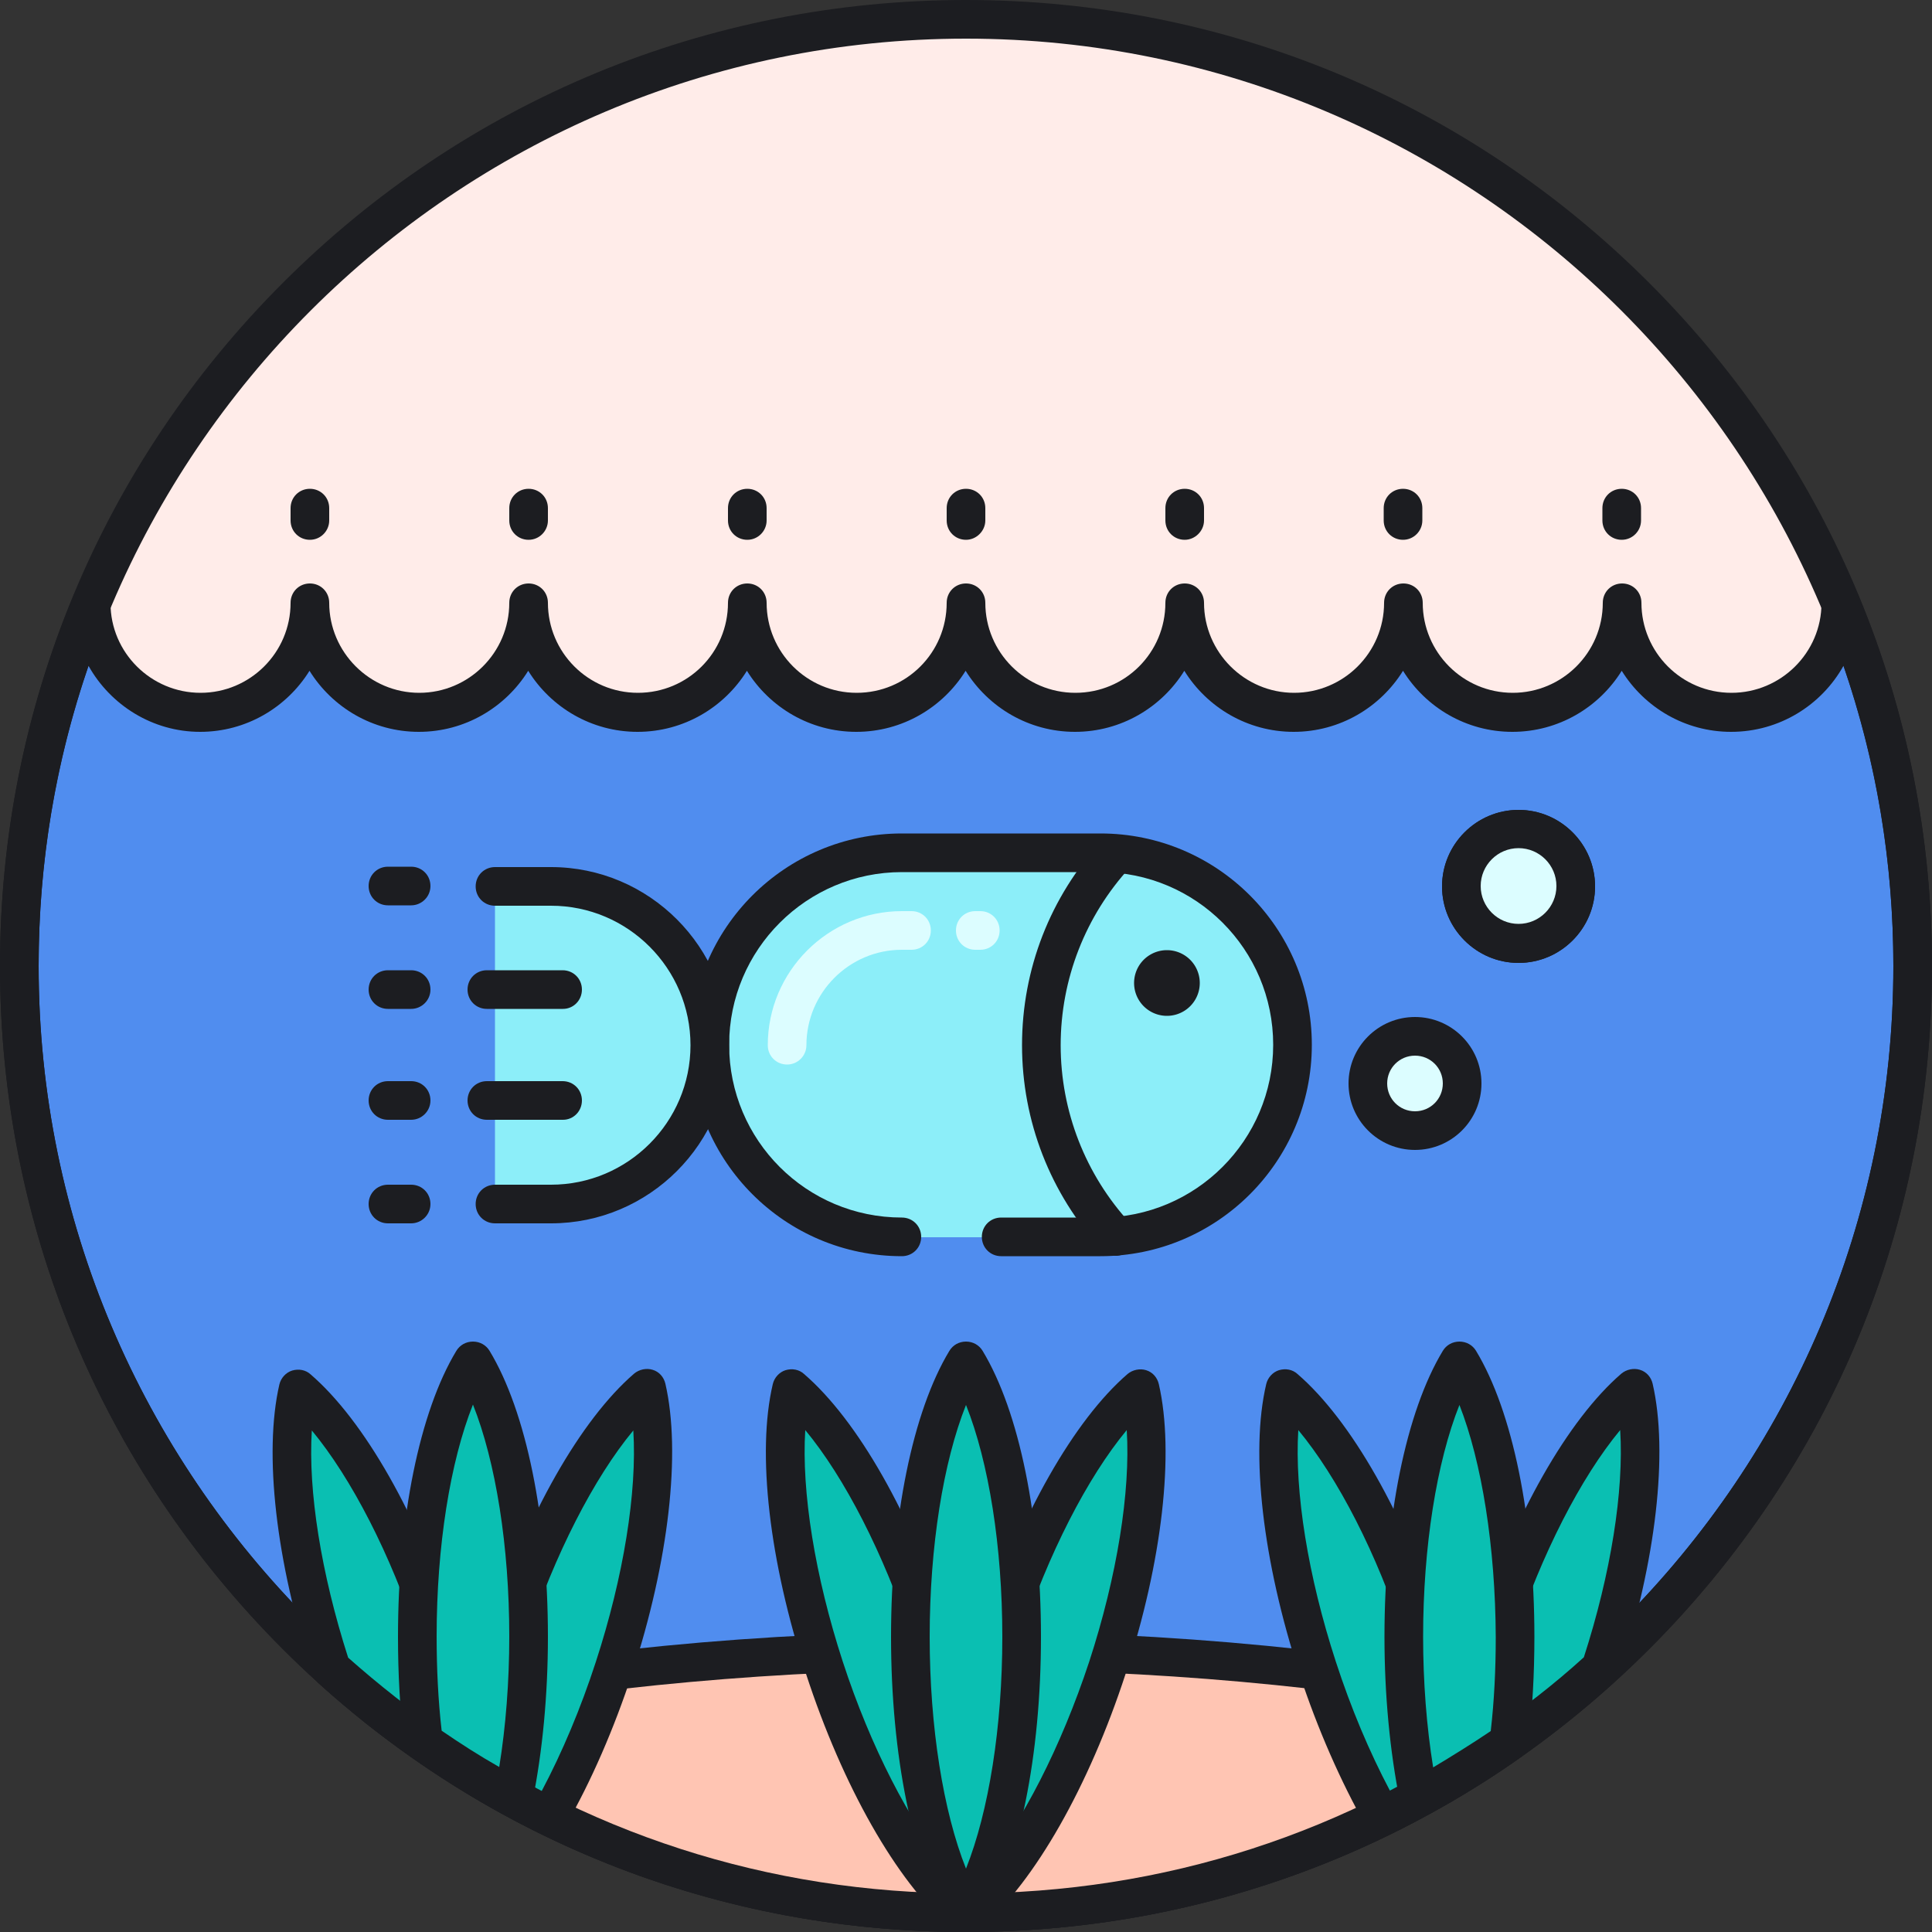 <svg xmlns="http://www.w3.org/2000/svg" viewBox="0 0 1024 1024" version="1.1"><rect x="0" y="0" width="1024" height="1024" fill="#333333" stroke="none"/><path d="M512 512m-501.76 0a501.76 501.76 0 1 0 1003.52 0 501.76 501.76 0 1 0-1003.52 0Z" fill="#FFECE9" p-id="13176"></path><path d="M917.709 377.651c-31.949 0-57.958-26.01-57.958-57.958 0 31.949-26.01 57.958-57.958 57.958s-57.958-26.01-57.958-57.958c0 31.949-26.01 57.958-57.958 57.958s-57.958-26.01-57.958-57.958c0 31.949-26.01 57.958-57.958 57.958-31.949 0-57.958-26.01-57.958-57.958 0 31.949-26.01 57.958-57.958 57.958-31.949 0-57.958-26.01-57.958-57.958 0 31.949-26.01 57.958-57.958 57.958s-57.958-26.01-57.958-57.958c0 31.949-26.01 57.958-57.958 57.958s-57.958-26.01-57.958-57.958c0 31.949-26.01 57.958-57.958 57.958-31.949 0-57.958-25.805-57.958-57.754C23.757 378.88 10.24 443.802 10.24 512c0 277.094 224.666 501.76 501.76 501.76s501.76-224.666 501.76-501.76c0-68.198-13.517-133.12-38.093-192.307-0.205 31.949-26.01 57.958-57.958 57.958z" fill="#508DEF" p-id="13177"></path><path d="M512 1024c-136.806 0-265.421-53.248-362.086-149.914C53.248 777.421 0 648.806 0 512S53.248 246.579 149.914 149.914C246.579 53.248 375.194 0 512 0s265.421 53.248 362.086 149.914C970.752 246.579 1024 375.194 1024 512s-53.248 265.421-149.914 362.086C777.421 970.752 648.806 1024 512 1024z m0-1003.52C241.05 20.48 20.48 241.05 20.48 512s220.57 491.52 491.52 491.52 491.52-220.57 491.52-491.52S782.95 20.48 512 20.48z" fill="#1C1D21" p-id="13178"></path><path d="M512 1024c-136.806 0-265.421-53.248-362.086-149.914C53.248 777.421 0 648.806 0 512c0-67.994 13.107-133.939 38.912-196.198 1.843-4.506 6.758-7.168 11.469-6.144s8.192 5.12 8.192 10.035c0 26.214 21.504 47.514 47.718 47.514s47.718-21.299 47.718-47.718c0-5.734 4.506-10.24 10.24-10.24s10.24 4.506 10.24 10.24c0 26.214 21.504 47.718 47.718 47.718s47.718-21.299 47.718-47.718c0-5.734 4.506-10.24 10.24-10.24s10.24 4.506 10.24 10.24c0 26.214 21.299 47.718 47.718 47.718s47.718-21.299 47.718-47.718c0-5.734 4.506-10.24 10.24-10.24s10.24 4.506 10.24 10.24c0 26.214 21.299 47.718 47.718 47.718S501.76 345.907 501.76 319.488c0-5.734 4.506-10.24 10.24-10.24s10.24 4.506 10.24 10.24c0 26.214 21.299 47.718 47.718 47.718s47.718-21.299 47.718-47.718c0-5.734 4.506-10.24 10.24-10.24s10.24 4.506 10.24 10.24c0 26.214 21.504 47.718 47.718 47.718s47.718-21.299 47.718-47.718c0-5.734 4.506-10.24 10.24-10.24s10.24 4.506 10.24 10.24c0 26.214 21.299 47.718 47.718 47.718 26.214 0 47.718-21.299 47.718-47.718 0-5.734 4.506-10.24 10.24-10.24s10.24 4.506 10.24 10.24c0 26.214 21.299 47.718 47.718 47.718 26.214 0 47.718-21.299 47.718-47.514 0-4.915 3.482-9.011 8.192-10.035s9.626 1.638 11.469 6.144c25.805 62.259 38.912 128.205 38.912 196.198 0 136.806-53.248 265.421-149.914 362.086C777.421 970.752 648.806 1024 512 1024zM46.899 352.87C29.286 403.866 20.48 457.318 20.48 512c0 270.95 220.57 491.52 491.52 491.52s491.52-220.57 491.52-491.52c0-54.682-8.806-108.134-26.419-159.13-11.674 20.89-33.997 35.021-59.597 35.021-24.371 0-45.875-12.902-57.958-32.358-12.083 19.456-33.587 32.358-57.958 32.358s-45.875-12.902-57.958-32.358c-12.083 19.456-33.587 32.358-57.958 32.358s-45.875-12.902-57.958-32.358c-12.083 19.456-33.587 32.358-57.958 32.358s-45.875-12.902-57.958-32.358c-12.083 19.456-33.587 32.358-57.958 32.358s-45.875-12.902-57.958-32.358c-12.083 19.456-33.587 32.358-57.958 32.358s-45.875-12.902-57.958-32.358c-12.083 19.456-33.587 32.358-57.958 32.358s-45.875-12.902-57.958-32.358c-12.083 19.456-33.587 32.358-57.958 32.358-25.19 0-47.514-14.131-59.187-35.021z" fill="#1C1D21" p-id="13179"></path><path d="M200.09 905.011C285.901 973.21 394.24 1013.76 512 1013.76s226.099-40.55 311.91-108.749c-97.28-19.661-202.342-30.31-311.91-30.31s-214.63 10.854-311.91 30.31z" fill="#FFC5B3" p-id="13180"></path><path d="M512 1024c-116.736 0-226.918-38.298-318.259-110.797-3.072-2.458-4.506-6.554-3.686-10.445 1.024-3.891 4.096-6.758 7.987-7.578 100.352-20.275 206.029-30.515 313.754-30.515s213.402 10.24 313.754 30.515c3.891 0.819 6.963 3.686 7.987 7.578 1.024 3.891-0.41 7.987-3.686 10.445C738.918 985.702 628.736 1024 512 1024z m-287.334-113.254C308.634 971.571 407.552 1003.52 512 1003.52s203.366-31.949 287.334-92.774c-92.365-17.203-188.826-25.805-287.334-25.805s-194.97 8.806-287.334 25.805z" fill="#1C1D21" p-id="13181"></path><path d="M583.27 452.198h-105.267c-56.115 0-101.786 45.466-101.786 101.786 0 56.115 45.466 101.786 101.786 101.786h105.267c56.115 0 101.786-45.466 101.786-101.786 0-56.32-45.466-101.786-101.786-101.786z" fill="#8CEEF9" p-id="13182"></path><path d="M583.27 665.805h-52.634c-5.734 0-10.24-4.506-10.24-10.24s4.506-10.24 10.24-10.24h52.634c50.381 0 91.546-40.96 91.546-91.546s-40.96-91.546-91.546-91.546h-105.267c-50.381 0-91.546 40.96-91.546 91.546s40.96 91.546 91.546 91.546c5.734 0 10.24 4.506 10.24 10.24s-4.506 10.24-10.24 10.24c-61.85 0-112.026-50.176-112.026-112.026s50.176-112.026 112.026-112.026h105.267c61.85 0 112.026 50.176 112.026 112.026s-50.176 112.026-112.026 112.026z" fill="#1C1D21" p-id="13183"></path><path d="M417.178 564.224c-5.734 0-10.24-4.506-10.24-10.24 0-39.117 31.949-71.066 71.066-71.066h5.12c5.734 0 10.24 4.506 10.24 10.24s-4.506 10.24-10.24 10.24h-5.12c-27.853 0-50.586 22.733-50.586 50.586 0 5.53-4.506 10.24-10.24 10.24zM519.578 503.398h-2.662c-5.734 0-10.24-4.506-10.24-10.24s4.506-10.24 10.24-10.24h2.662c5.734 0 10.24 4.506 10.24 10.24s-4.506 10.24-10.24 10.24z" fill="#DCFDFF" p-id="13184"></path><path d="M292.045 469.606h-29.696v168.55h29.696c46.49 0 84.173-37.683 84.173-84.173 0-46.694-37.683-84.378-84.173-84.378z" fill="#8CEEF9" p-id="13185"></path><path d="M292.045 648.397h-29.696c-5.734 0-10.24-4.506-10.24-10.24s4.506-10.24 10.24-10.24h29.696c40.755 0 73.933-33.178 73.933-73.933s-33.178-73.933-73.933-73.933h-29.696c-5.734 0-10.24-4.506-10.24-10.24s4.506-10.24 10.24-10.24h29.696c52.019 0 94.413 42.394 94.413 94.413 0 52.019-42.394 94.413-94.413 94.413zM591.462 665.6c-2.662 0-5.53-1.024-7.578-3.277-27.238-29.696-42.189-68.198-42.189-108.339 0-40.346 14.95-78.643 42.189-108.339 3.891-4.096 10.24-4.506 14.541-0.614 4.096 3.891 4.506 10.24 0.614 14.541-23.757 25.805-36.864 59.392-36.864 94.413s13.107 68.608 36.864 94.413c3.891 4.096 3.482 10.65-0.614 14.541-2.048 1.638-4.506 2.662-6.963 2.662z" fill="#1C1D21" p-id="13186"></path><path d="M618.496 521.011m-17.408 0a17.408 17.408 0 1 0 34.816 0 17.408 17.408 0 1 0-34.816 0Z" fill="#1C1D21" p-id="13187"></path><path d="M298.394 534.733H258.048c-5.734 0-10.24-4.506-10.24-10.24s4.506-10.24 10.24-10.24h40.141c5.734 0 10.24 4.506 10.24 10.24s-4.506 10.24-10.035 10.24zM298.394 593.51H258.048c-5.734 0-10.24-4.506-10.24-10.24s4.506-10.24 10.24-10.24h40.141c5.734 0 10.24 4.506 10.24 10.24s-4.506 10.24-10.035 10.24zM217.907 534.733h-12.288c-5.734 0-10.24-4.506-10.24-10.24s4.506-10.24 10.24-10.24h12.288c5.734 0 10.24 4.506 10.24 10.24s-4.71 10.24-10.24 10.24zM217.907 479.846h-12.288c-5.734 0-10.24-4.506-10.24-10.24s4.506-10.24 10.24-10.24h12.288c5.734 0 10.24 4.506 10.24 10.24s-4.71 10.24-10.24 10.24zM217.907 648.397h-12.288c-5.734 0-10.24-4.506-10.24-10.24s4.506-10.24 10.24-10.24h12.288c5.734 0 10.24 4.506 10.24 10.24s-4.71 10.24-10.24 10.24zM217.907 593.51h-12.288c-5.734 0-10.24-4.506-10.24-10.24s4.506-10.24 10.24-10.24h12.288c5.734 0 10.24 4.506 10.24 10.24s-4.71 10.24-10.24 10.24z" fill="#1C1D21" p-id="13188"></path><path d="M531.046 865.69c-19.456 59.392-25.19 114.893-17.408 148.07 25.805-22.323 54.067-70.451 73.318-129.843 19.456-59.392 25.19-114.893 17.408-148.07-25.6 22.118-53.862 70.451-73.318 129.843z" fill="#0ABFB2" p-id="13189"></path><path d="M436.838 883.917c-19.456-59.392-25.19-114.893-17.408-148.07 25.805 22.323 54.067 70.451 73.318 129.843 19.456 59.392 25.19 114.893 17.408 148.07-25.6-22.323-53.862-70.451-73.318-129.843z" fill="#0ABFB2" p-id="13190"></path><path d="M513.638 1024c-1.024 0-2.048-0.205-3.277-0.41-3.482-1.024-5.939-3.891-6.758-7.373-8.397-36.454-1.843-94.003 17.613-153.6s48.128-109.978 76.39-134.349c2.662-2.253 6.554-3.072 9.83-2.048 3.482 1.024 5.939 3.891 6.758 7.373 8.397 36.454 1.843 94.003-17.613 153.6s-48.128 109.978-76.39 134.349c-1.843 1.638-4.096 2.458-6.554 2.458z m83.558-266.035c-20.89 25.19-41.574 65.536-56.525 110.797-14.746 45.261-21.914 90.112-19.866 122.675 20.89-25.19 41.574-65.536 56.525-110.797 14.746-45.261 21.914-90.112 19.866-122.675z m-66.15 107.725z" fill="#1C1D21" p-id="13191"></path><path d="M510.362 1024c-2.458 0-4.71-0.819-6.758-2.458-28.467-24.576-56.934-74.752-76.39-134.349-19.456-59.597-26.214-117.146-17.613-153.6 0.819-3.482 3.482-6.349 6.758-7.373 3.482-1.024 7.168-0.41 9.83 2.048 28.467 24.576 56.934 74.752 76.39 134.349 19.456 59.597 26.214 117.146 17.613 153.6-0.819 3.482-3.482 6.349-6.758 7.373-1.024 0.205-2.048 0.41-3.072 0.41z m-83.558-266.035c-2.048 32.563 5.12 77.414 19.866 122.675 14.746 45.261 35.635 85.606 56.525 110.797 2.048-32.563-5.12-77.414-19.866-122.675-14.95-45.261-35.635-85.606-56.525-110.797z" fill="#1C1D21" p-id="13192"></path><path d="M482.509 867.533c0 62.464 11.878 117.146 29.491 146.227 17.613-29.286 29.491-83.763 29.491-146.227 0-62.464-11.878-117.146-29.491-146.227-17.613 29.082-29.491 83.763-29.491 146.227z" fill="#0ABFB2" p-id="13193"></path><path d="M512 1024c-3.686 0-6.963-1.843-8.806-4.915-19.456-32.154-30.925-88.678-30.925-151.552s11.469-119.398 30.925-151.552c1.843-3.072 5.12-4.915 8.806-4.915s6.963 1.843 8.806 4.915c19.456 32.154 30.925 88.678 30.925 151.552s-11.469 119.398-30.925 151.552c-1.843 3.072-5.12 4.915-8.806 4.915z m0-279.347c-12.083 30.31-19.251 75.162-19.251 122.88s7.168 92.57 19.251 122.88c12.083-30.31 19.251-75.162 19.251-122.88s-7.168-92.57-19.251-122.88z" fill="#1C1D21" p-id="13194"></path><path d="M251.904 941.056c12.698 7.782 26.01 14.95 39.526 21.504 12.698-22.323 24.576-49.152 34.202-78.848 19.456-59.392 25.19-114.893 17.408-148.07-25.805 22.323-54.067 70.451-73.318 129.843-8.806 26.624-14.746 52.224-17.818 75.571zM231.424 865.69c-19.456-59.392-47.718-107.52-73.318-129.843-7.578 33.178-2.048 88.678 17.408 148.07 0 0.205 0 0.205 0.205 0.41 22.733 20.48 47.309 38.912 73.318 55.091-3.277-22.938-9.216-47.923-17.613-73.728z" fill="#0ABFB2" p-id="13195"></path><path d="M291.226 973.005c-1.434 0-3.072-0.41-4.506-1.024-13.926-6.758-27.443-14.131-40.346-22.118-3.482-2.048-5.325-6.144-4.915-10.24 3.482-24.781 9.626-50.79 18.227-77.21 19.456-59.597 48.128-109.978 76.39-134.349 2.662-2.253 6.554-3.072 9.83-2.048 3.482 1.024 5.939 3.891 6.758 7.373 8.397 36.454 1.843 94.003-17.613 153.6-9.626 29.286-21.709 57.139-35.226 80.691-1.434 3.482-4.915 5.325-8.602 5.325zM262.963 935.936c7.782 4.506 15.974 9.011 24.166 13.312 10.854-20.48 20.685-43.827 28.672-68.403 14.746-45.261 21.914-90.112 19.866-122.675-20.89 25.19-41.574 65.536-56.525 110.797-7.168 22.323-12.698 45.466-16.179 66.97z" fill="#1C1D21" p-id="13196"></path><path d="M249.037 949.658c-1.843 0-3.686-0.41-5.325-1.434-26.624-16.384-51.814-35.226-74.957-56.115-1.229-1.229-2.253-2.662-2.867-4.301l-0.205-0.41c-19.456-59.597-26.01-117.146-17.613-153.6 0.819-3.482 3.482-6.349 6.758-7.373 3.482-1.024 7.168-0.41 9.83 2.048 28.467 24.576 56.934 74.752 76.39 134.349 8.397 25.805 14.541 51.2 18.022 75.571 0.614 3.891-1.229 7.782-4.506 10.035-1.638 0.614-3.686 1.229-5.53 1.229zM184.525 878.592c15.974 14.131 32.768 27.443 50.381 39.526-3.277-15.974-7.782-32.563-13.107-49.152-14.746-45.261-35.635-85.606-56.525-110.797-2.048 31.949 4.915 75.776 19.251 120.422z m-8.806 5.53h-0.205 0.205z" fill="#1C1D21" p-id="13197"></path><path d="M279.962 867.533c0-62.464-11.878-117.146-29.491-146.227-17.613 29.286-29.491 83.763-29.491 146.227 0 19.456 1.229 38.298 3.277 55.706 15.36 10.65 31.13 20.48 47.514 29.491 5.325-24.986 8.192-54.067 8.192-85.197z" fill="#0ABFB2" p-id="13198"></path><path d="M271.974 962.97c-1.638 0-3.482-0.41-4.915-1.229-16.589-9.011-32.973-19.251-48.538-30.106-2.458-1.638-3.891-4.301-4.301-7.168-2.253-18.227-3.277-37.478-3.277-56.934 0-62.874 11.469-119.398 30.925-151.552 1.843-3.072 5.12-4.915 8.806-4.915 3.686 0 6.963 1.843 8.806 4.915 19.456 32.154 30.925 88.678 30.925 151.552 0 30.72-2.867 60.826-8.192 87.245-0.614 3.277-2.867 5.939-5.734 7.168-1.638 0.614-3.072 1.024-4.506 1.024z m-37.888-45.67c9.83 6.758 20.07 13.312 30.515 19.251 3.482-21.504 5.325-45.261 5.325-69.222 0-47.718-7.168-92.57-19.251-122.88-12.083 30.31-19.251 75.162-19.251 122.88 0 17.203 0.819 33.997 2.662 49.971z" fill="#1C1D21" p-id="13199"></path><path d="M865.894 735.846c-25.805 22.323-54.067 70.451-73.318 129.843-8.397 25.805-14.336 50.995-17.613 73.728 26.214-16.179 50.79-34.611 73.318-55.091 0-0.205 0-0.205 0.205-0.41 19.456-59.392 25.19-114.893 17.408-148.07zM754.278 865.69c-19.456-59.392-47.718-107.52-73.318-129.843-7.578 33.178-2.048 88.678 17.408 148.07 9.626 29.696 21.504 56.525 34.202 78.848 13.517-6.554 26.624-13.722 39.526-21.504-3.072-23.552-9.011-49.152-17.818-75.571z" fill="#0ABFB2" p-id="13200"></path><path d="M774.963 949.658c-2.048 0-3.891-0.614-5.53-1.638-3.277-2.253-5.12-6.144-4.506-10.035 3.482-24.371 9.626-49.766 18.022-75.571 19.456-59.597 48.128-109.978 76.39-134.349 2.662-2.253 6.554-3.072 9.83-2.048 3.482 1.024 5.939 3.891 6.758 7.373 8.397 36.454 1.843 94.003-17.613 153.6l-0.205 0.41c-0.614 1.638-1.638 3.277-2.867 4.506-23.142 20.89-48.333 39.731-74.957 56.115-1.638 1.024-3.482 1.638-5.325 1.638z m83.763-191.693c-20.89 25.19-41.574 65.536-56.525 110.797-5.53 16.589-9.83 33.178-13.107 49.152 17.613-12.083 34.611-25.19 50.381-39.526 14.336-44.442 21.299-88.269 19.251-120.422z" fill="#1C1D21" p-id="13201"></path><path d="M732.774 973.005c-3.482 0-6.963-1.843-8.806-5.12-13.312-23.552-25.6-51.405-35.226-80.691-19.456-59.597-26.214-117.146-17.613-153.6 0.819-3.482 3.482-6.349 6.758-7.373 3.482-1.024 7.168-0.41 9.83 2.048 28.467 24.576 56.934 74.752 76.39 134.349 8.602 26.419 14.746 52.429 18.227 77.21 0.614 4.096-1.434 7.987-4.915 10.24-12.902 7.782-26.419 15.155-40.346 22.118-1.229 0.41-2.867 0.819-4.301 0.819z m-44.646-215.04c-2.048 32.563 5.12 77.414 19.866 122.675 7.987 24.576 17.818 47.923 28.672 68.403 8.192-4.301 16.384-8.602 24.166-13.312-3.482-21.504-9.011-44.442-16.384-66.97-14.541-45.261-35.43-85.606-56.32-110.797z" fill="#1C1D21" p-id="13202"></path><path d="M802.816 867.533c0-62.464-11.878-117.146-29.491-146.227-17.613 29.286-29.491 83.763-29.491 146.227 0 31.13 2.867 60.211 7.987 85.197 16.384-9.011 32.358-18.842 47.514-29.491 2.458-17.408 3.482-36.25 3.482-55.706z" fill="#0ABFB2" p-id="13203"></path><path d="M752.026 962.97c-1.434 0-2.867-0.41-4.301-1.024-2.867-1.434-5.12-4.096-5.734-7.168-5.325-26.419-8.192-56.525-8.192-87.245 0-62.874 11.469-119.398 30.925-151.552 1.843-3.072 5.12-4.915 8.806-4.915s6.963 1.843 8.806 4.915c19.456 32.154 30.925 88.678 30.925 151.552 0 19.456-1.024 38.707-3.277 56.934-0.41 2.867-1.843 5.53-4.301 7.168-15.565 11.059-31.949 21.094-48.538 30.106-1.638 0.819-3.482 1.229-5.12 1.229z m21.504-218.317c-12.083 30.31-19.251 75.162-19.251 122.88 0 23.962 1.843 47.718 5.325 69.222 10.24-6.144 20.48-12.493 30.515-19.251 1.843-15.974 2.662-32.768 2.662-49.766-0.205-47.923-7.373-92.774-19.251-123.085z m26.01 178.586zM804.864 510.362c-22.323 0-40.55-18.227-40.55-40.55s18.227-40.55 40.55-40.55 40.55 18.227 40.55 40.55-18.227 40.55-40.55 40.55z m0-60.826c-11.059 0-20.07 9.011-20.07 20.07s9.011 20.07 20.07 20.07 20.07-9.011 20.07-20.07-9.011-20.07-20.07-20.07z" fill="#1C1D21" p-id="13204"></path><path d="M804.864 469.606m-30.31 0a30.31 30.31 0 1 0 60.621 0 30.31 30.31 0 1 0-60.621 0Z" fill="#DCFDFF" p-id="13205"></path><path d="M749.978 574.259m-24.986 0a24.986 24.986 0 1 0 49.971 0 24.986 24.986 0 1 0-49.971 0Z" fill="#DCFDFF" p-id="13206"></path><path d="M804.864 510.362c-22.323 0-40.55-18.227-40.55-40.55s18.227-40.55 40.55-40.55 40.55 18.227 40.55 40.55-18.227 40.55-40.55 40.55z m0-60.826c-11.059 0-20.07 9.011-20.07 20.07s9.011 20.07 20.07 20.07 20.07-9.011 20.07-20.07-9.011-20.07-20.07-20.07zM749.978 609.485c-19.456 0-35.226-15.77-35.226-35.226s15.77-35.226 35.226-35.226 35.226 15.77 35.226 35.226-15.77 35.226-35.226 35.226z m0-49.971c-8.192 0-14.746 6.554-14.746 14.746s6.554 14.746 14.746 14.746 14.746-6.554 14.746-14.746-6.554-14.746-14.746-14.746zM164.25 286.106c-5.734 0-10.24-4.506-10.24-10.24v-6.554c0-5.734 4.506-10.24 10.24-10.24s10.24 4.506 10.24 10.24v6.554c0 5.53-4.506 10.24-10.24 10.24zM280.166 286.106c-5.734 0-10.24-4.506-10.24-10.24v-6.554c0-5.734 4.506-10.24 10.24-10.24s10.24 4.506 10.24 10.24v6.554c0 5.53-4.506 10.24-10.24 10.24zM396.083 286.106c-5.734 0-10.24-4.506-10.24-10.24v-6.554c0-5.734 4.506-10.24 10.24-10.24s10.24 4.506 10.24 10.24v6.554c0 5.53-4.506 10.24-10.24 10.24zM512 286.106c-5.734 0-10.24-4.506-10.24-10.24v-6.554c0-5.734 4.506-10.24 10.24-10.24s10.24 4.506 10.24 10.24v6.554c0 5.53-4.71 10.24-10.24 10.24zM627.917 286.106c-5.734 0-10.24-4.506-10.24-10.24v-6.554c0-5.734 4.506-10.24 10.24-10.24s10.24 4.506 10.24 10.24v6.554c0 5.53-4.71 10.24-10.24 10.24zM743.629 286.106c-5.734 0-10.24-4.506-10.24-10.24v-6.554c0-5.734 4.506-10.24 10.24-10.24s10.24 4.506 10.24 10.24v6.554c0 5.53-4.506 10.24-10.24 10.24zM859.546 286.106c-5.734 0-10.24-4.506-10.24-10.24v-6.554c0-5.734 4.506-10.24 10.24-10.24s10.24 4.506 10.24 10.24v6.554c0 5.53-4.506 10.24-10.24 10.24z" fill="#1C1D21" p-id="13207"></path></svg>